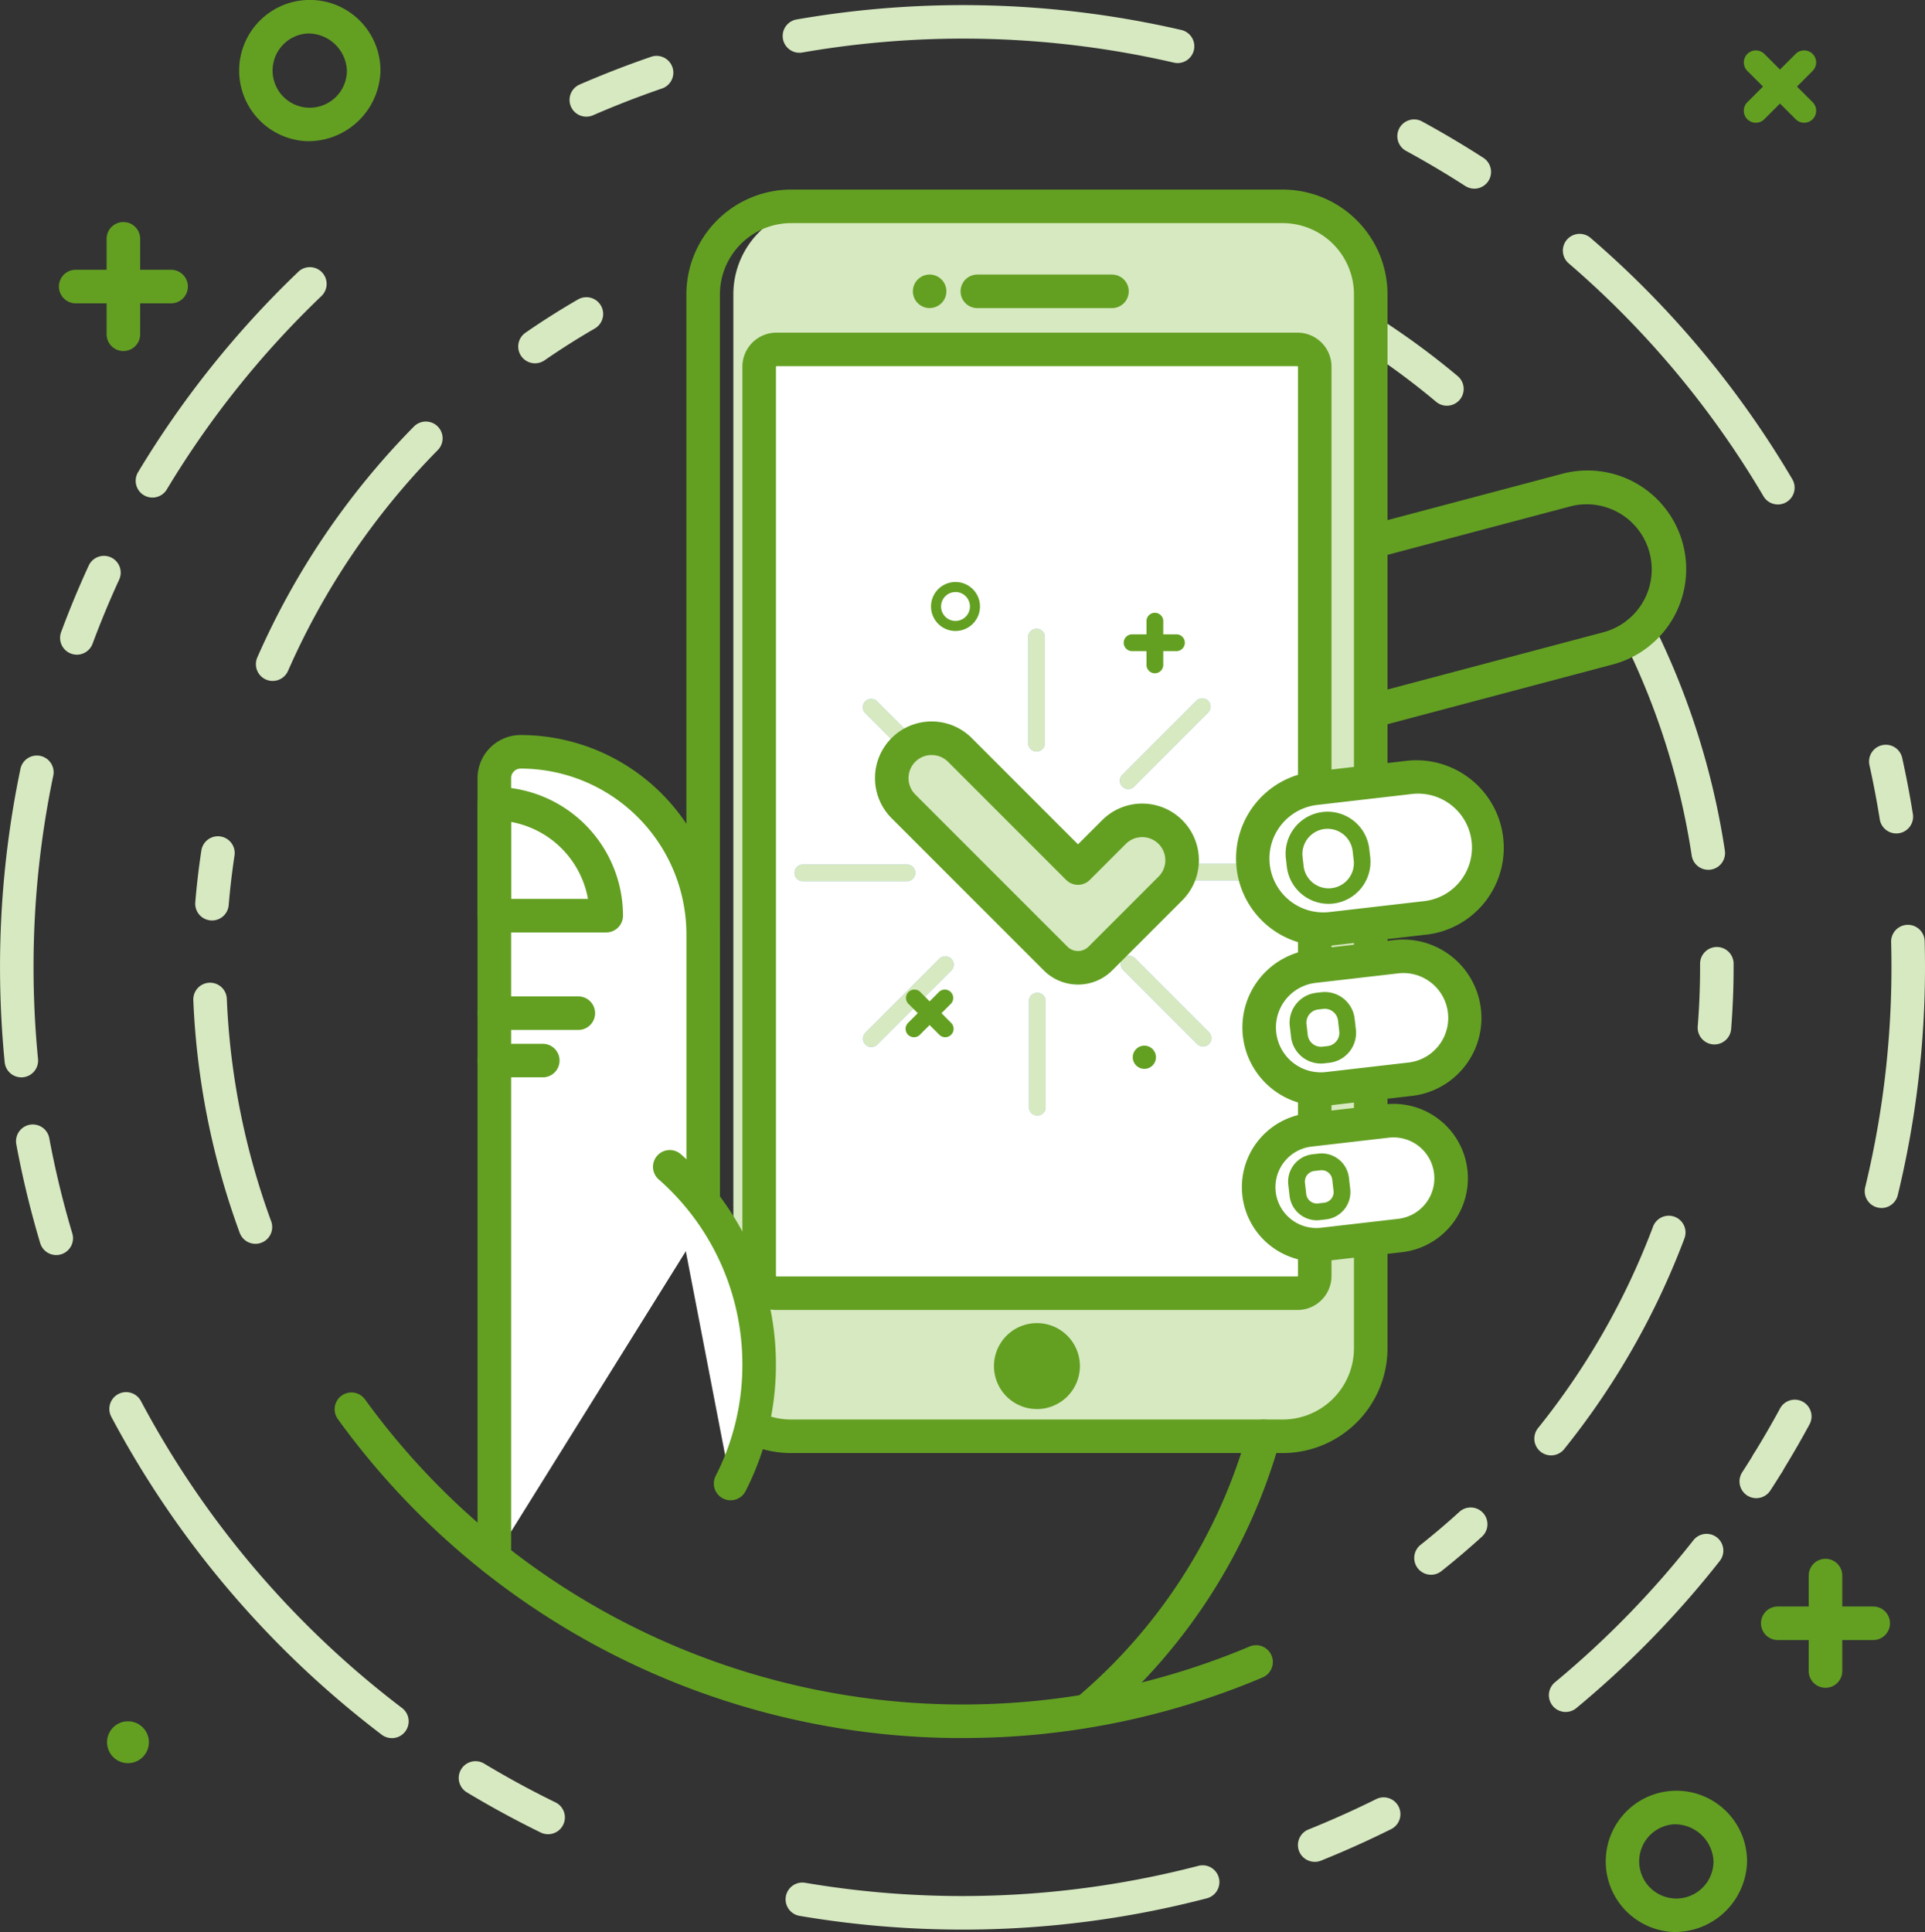 <svg xmlns="http://www.w3.org/2000/svg" width="228.864" height="229.686" viewBox="0 0 228.864 229.686">
  <rect x="0" y="0" width="228.864" height="229.686" fill="#333333" stroke="none"/>
  <g id="ACCESSIBLE" transform="translate(-551.702 -1223.509)">
    <path id="Path_3926" data-name="Path 3926" d="M818.845,395.76a1.994,1.994,0,0,1-1.24-3.555c1.576-1.249,3.128-2.568,4.611-3.92a1.993,1.993,0,1,1,2.685,2.946c-1.551,1.412-3.172,2.792-4.819,4.1a1.983,1.983,0,0,1-1.237.431" transform="translate(-97.01 1014.964)" fill="#d7e9c1"/>
    <path id="Path_3927" data-name="Path 3927" d="M836.616,373.086a1.993,1.993,0,0,1-1.553-3.241A87.364,87.364,0,0,0,848.735,345.9a1.993,1.993,0,1,1,3.73,1.405,91.367,91.367,0,0,1-14.293,25.034,1.99,1.99,0,0,1-1.555.745" transform="translate(-100.505 1023.449)" fill="#d7e9c1"/>
    <path id="Path_3928" data-name="Path 3928" d="M860.793,316.406c-.053,0-.107,0-.161-.006a1.993,1.993,0,0,1-1.828-2.145c.186-2.33.28-4.7.28-7.057v-.377a1.993,1.993,0,0,1,1.987-2h.006a1.993,1.993,0,0,1,1.992,1.987v.389c0,2.458-.1,4.939-.292,7.374a1.994,1.994,0,0,1-1.984,1.834" transform="translate(-105.258 1031.273)" fill="#d7e9c1"/>
    <path id="Path_3929" data-name="Path 3929" d="M857.857,286.01a1.994,1.994,0,0,1-1.968-1.694,86.947,86.947,0,0,0-8.07-25.607,1.993,1.993,0,0,1,3.572-1.77,90.959,90.959,0,0,1,8.439,26.779,1.994,1.994,0,0,1-1.672,2.27,2.017,2.017,0,0,1-.3.022" transform="translate(-103.059 1040.906)" fill="#d7e9c1"/>
    <path id="Path_3930" data-name="Path 3930" d="M816.591,220.778a1.987,1.987,0,0,1-1.279-.465,87.732,87.732,0,0,0-18.41-11.864,1.993,1.993,0,0,1,1.723-3.594,91.721,91.721,0,0,1,19.247,12.4,1.993,1.993,0,0,1-1.281,3.52" transform="translate(-92.865 1050.967)" fill="#d7e9c1"/>
    <path id="Path_3931" data-name="Path 3931" d="M686.246,216.521a1.993,1.993,0,0,1-1.135-3.632c2.021-1.4,4.122-2.728,6.245-3.956a1.993,1.993,0,1,1,2,3.451c-2.031,1.175-4.04,2.447-5.974,3.784a1.986,1.986,0,0,1-1.131.353" transform="translate(-70.938 1050.179)" fill="#d7e9c1"/>
    <path id="Path_3932" data-name="Path 3932" d="M647.423,257.911a1.994,1.994,0,0,1-1.824-2.795,91.4,91.4,0,0,1,18.58-27.41,1.993,1.993,0,1,1,2.842,2.793,87.425,87.425,0,0,0-17.772,26.219,2,2,0,0,1-1.826,1.192" transform="translate(-63.305 1046.553)" fill="#d7e9c1"/>
    <path id="Path_3933" data-name="Path 3933" d="M638.448,298.445c-.055,0-.111,0-.167-.007a1.992,1.992,0,0,1-1.821-2.151c.17-2.052.414-4.124.722-6.159a1.993,1.993,0,1,1,3.941.6c-.295,1.946-.528,3.928-.691,5.89a1.993,1.993,0,0,1-1.984,1.828" transform="translate(-61.54 1034.495)" fill="#d7e9c1"/>
    <path id="Path_3934" data-name="Path 3934" d="M643.556,341.156a2,2,0,0,1-1.871-1.305,91.256,91.256,0,0,1-5.514-27.633,1.993,1.993,0,1,1,3.982-.17,87.268,87.268,0,0,0,5.273,26.427,1.994,1.994,0,0,1-1.87,2.681" transform="translate(-61.484 1030.227)" fill="#d7e9c1"/>
    <path id="Path_3935" data-name="Path 3935" d="M838.772,412.834a1.993,1.993,0,0,1-1.273-3.528,111.292,111.292,0,0,0,16.48-16.912,1.993,1.993,0,0,1,3.134,2.462,115.2,115.2,0,0,1-17.072,17.519,1.987,1.987,0,0,1-1.27.458" transform="translate(-100.928 1014.204)" fill="#d7e9c1"/>
    <path id="Path_3936" data-name="Path 3936" d="M868.7,381.329a1.993,1.993,0,0,1-1.694-3.04c1.079-1.747,2.121-3.545,3.1-5.344a1.993,1.993,0,1,1,3.5,1.9c-1.011,1.864-2.09,3.727-3.209,5.537a1.992,1.992,0,0,1-1.7.946" transform="translate(-106.813 1018.083)" fill="#d7e9c1"/>
    <path id="Path_3937" data-name="Path 3937" d="M885.512,335.213a1.995,1.995,0,0,1-1.938-2.465,110.888,110.888,0,0,0,3.124-26.187c0-.966-.013-1.952-.038-2.932a1.993,1.993,0,1,1,3.984-.1c.026,1.014.04,2.035.04,3.035a114.891,114.891,0,0,1-3.238,27.129,2,2,0,0,1-1.935,1.522" transform="translate(-110.118 1031.909)" fill="#d7e9c1"/>
    <path id="Path_3938" data-name="Path 3938" d="M887.4,285.437a1.994,1.994,0,0,1-1.966-1.679c-.343-2.148-.756-4.316-1.227-6.441a1.993,1.993,0,1,1,3.892-.863c.488,2.2.916,4.448,1.272,6.675a1.994,1.994,0,0,1-1.654,2.282,2.016,2.016,0,0,1-.317.025" transform="translate(-110.245 1037.158)" fill="#d7e9c1"/>
    <path id="Path_3939" data-name="Path 3939" d="M864.407,231.456a1.994,1.994,0,0,1-1.719-.982,110.617,110.617,0,0,0-23.169-27.7,1.993,1.993,0,0,1,2.6-3.021,114.6,114.6,0,0,1,24,28.7,1.994,1.994,0,0,1-1.715,3.005" transform="translate(-101.331 1052.027)" fill="#d7e9c1"/>
    <path id="Path_3940" data-name="Path 3940" d="M823.478,190.572a1.983,1.983,0,0,1-1.077-.318c-2.312-1.489-4.708-2.908-7.12-4.218a1.994,1.994,0,0,1,1.9-3.5c2.5,1.358,4.981,2.829,7.377,4.372a1.993,1.993,0,0,1-1.081,3.668" transform="translate(-96.497 1055.365)" fill="#d7e9c1"/>
    <path id="Path_3941" data-name="Path 3941" d="M770.335,172.323a1.989,1.989,0,0,1-.452-.052,111.454,111.454,0,0,0-44.158-1.2,1.993,1.993,0,0,1-.685-3.927,115.47,115.47,0,0,1,45.745,1.248,1.993,1.993,0,0,1-.449,3.935" transform="translate(-78.634 1058.68)" fill="#d7e9c1"/>
    <path id="Path_3942" data-name="Path 3942" d="M693.85,180.181a1.993,1.993,0,0,1-.8-3.821c2.768-1.2,5.618-2.311,8.471-3.289a1.993,1.993,0,1,1,1.293,3.77c-2.752.944-5.5,2.012-8.172,3.173a1.992,1.992,0,0,1-.794.166" transform="translate(-72.434 1057.199)" fill="#d7e9c1"/>
    <path id="Path_3943" data-name="Path 3943" d="M629.632,231.618a1.993,1.993,0,0,1-1.706-3.02,114.824,114.824,0,0,1,19.01-23.785,1.993,1.993,0,1,1,2.756,2.878,110.866,110.866,0,0,0-18.35,22.96,1.993,1.993,0,0,1-1.71.966" transform="translate(-59.807 1051.045)" fill="#d7e9c1"/>
    <path id="Path_3944" data-name="Path 3944" d="M618.446,258.686A1.994,1.994,0,0,1,616.578,256c.989-2.663,2.092-5.322,3.278-7.9a1.993,1.993,0,0,1,3.622,1.665c-1.144,2.489-2.208,5.054-3.163,7.624a2,2,0,0,1-1.869,1.3" transform="translate(-57.608 1042.654)" fill="#d7e9c1"/>
    <path id="Path_3945" data-name="Path 3945" d="M610.1,314.768a1.993,1.993,0,0,1-1.982-1.8c-.367-3.732-.553-7.538-.553-11.312a115.214,115.214,0,0,1,2.41-23.473,1.994,1.994,0,1,1,3.9.814,111.259,111.259,0,0,0-2.326,22.659c0,3.645.179,7.32.533,10.923a1.994,1.994,0,0,1-1.789,2.18q-.1.01-.2.01" transform="translate(-55.86 1036.823)" fill="#d7e9c1"/>
    <path id="Path_3946" data-name="Path 3946" d="M614.713,346.608a1.994,1.994,0,0,1-1.91-1.424,114.116,114.116,0,0,1-2.838-11.741,1.994,1.994,0,1,1,3.921-.729,110.031,110.031,0,0,0,2.738,11.328,1.994,1.994,0,0,1-1.911,2.565" transform="translate(-56.325 1026.109)" fill="#d7e9c1"/>
    <path id="Path_3947" data-name="Path 3947" d="M657.333,411.828a1.984,1.984,0,0,1-1.2-.4,115.632,115.632,0,0,1-32.141-37.776,1.994,1.994,0,1,1,3.524-1.866,111.628,111.628,0,0,0,31.026,36.463,1.994,1.994,0,0,1-1.206,3.584" transform="translate(-59.044 1018.316)" fill="#d7e9c1"/>
    <path id="Path_3948" data-name="Path 3948" d="M686.076,433.99a1.983,1.983,0,0,1-.873-.2c-2.98-1.455-5.931-3.059-8.771-4.769a1.994,1.994,0,1,1,2.056-3.417c2.742,1.649,5.59,3.2,8.465,4.6a1.994,1.994,0,0,1-.876,3.786" transform="translate(-69.211 1007.581)" fill="#d7e9c1"/>
    <path id="Path_3949" data-name="Path 3949" d="M744.849,448.357a115.526,115.526,0,0,1-19.389-1.636,1.994,1.994,0,0,1,.671-3.931,111.446,111.446,0,0,0,46.762-2.012,1.994,1.994,0,1,1,1.01,3.859,114.838,114.838,0,0,1-29.054,3.721" transform="translate(-78.715 1004.554)" fill="#d7e9c1"/>
    <path id="Path_3950" data-name="Path 3950" d="M801.638,438.324a1.994,1.994,0,0,1-.744-3.845c2.709-1.089,5.411-2.3,8.031-3.6a1.994,1.994,0,1,1,1.777,3.57c-2.714,1.351-5.514,2.608-8.321,3.736a2,2,0,0,1-.742.144" transform="translate(-93.627 1006.529)" fill="#d7e9c1"/>
    <path id="Path_3951" data-name="Path 3951" d="M731.728,411.826a91.542,91.542,0,0,1-74.279-37.942,1.994,1.994,0,0,1,3.229-2.34,87.771,87.771,0,0,0,105.176,29.4,1.994,1.994,0,0,1,1.554,3.674,91.1,91.1,0,0,1-35.68,7.2" transform="translate(-65.594 1018.316)" fill="#63a022"/>
    <path id="Path_3952" data-name="Path 3952" d="M798.03,266.628a11.728,11.728,0,0,1-2.987-23.064l33.3-8.832a11.726,11.726,0,1,1,6.013,22.667l-33.3,8.832a11.772,11.772,0,0,1-3.025.4m33.315-28.3a7.707,7.707,0,0,0-1.982.259l-33.3,8.832a7.737,7.737,0,0,0,3.967,14.957l33.3-8.832a7.738,7.738,0,0,0-1.985-15.217" transform="translate(-91.007 1045.131)" fill="#63a022"/>
    <path id="Path_3953" data-name="Path 3953" d="M791.866,330.98v-125.3a10.461,10.461,0,0,0-10.461-10.461H726.55a10.461,10.461,0,0,0-10.461,10.461V316.387l4.32,23.541a27.537,27.537,0,0,0,6.141,1.513h54.855a10.461,10.461,0,0,0,10.461-10.461" transform="translate(-77.198 1052.823)" fill="#d7e9c1"/>
    <path id="Path_3954" data-name="Path 3954" d="M780.039,342.946H721.595a12.4,12.4,0,0,1-4.528-.848,1.995,1.995,0,0,1,1.45-3.716,8.423,8.423,0,0,0,3.078.576h58.444a8.477,8.477,0,0,0,8.467-8.467v-125.3a8.477,8.477,0,0,0-8.467-8.467H721.595a8.477,8.477,0,0,0-8.468,8.467V313.5a1.994,1.994,0,1,1-3.988,0V205.193a12.47,12.47,0,0,1,12.456-12.456h58.444a12.47,12.47,0,0,1,12.456,12.456v125.3a12.47,12.47,0,0,1-12.456,12.456" transform="translate(-75.832 1053.311)" fill="#63a022"/>
    <path id="Path_3955" data-name="Path 3955" d="M783.973,328.594H721.895a2.049,2.049,0,0,1-1.986-2.106V218.5a2.049,2.049,0,0,1,1.986-2.106h62.078a2.049,2.049,0,0,1,1.986,2.106v107.99a2.049,2.049,0,0,1-1.986,2.106" transform="translate(-77.949 1048.66)" fill="#fff"/>
    <path id="Path_3956" data-name="Path 3956" d="M783.485,330.1H721.407a4.046,4.046,0,0,1-3.98-4.1V218.009a4.046,4.046,0,0,1,3.98-4.1h62.078a4.047,4.047,0,0,1,3.981,4.1V326a4.047,4.047,0,0,1-3.981,4.1m-62.038-3.989h62a.186.186,0,0,0,.031-.112V218.009a.186.186,0,0,0-.031-.112h-62a.186.186,0,0,0-.031.112V326a.186.186,0,0,0,.031.112" transform="translate(-77.461 1049.148)" fill="#63a022"/>
    <path id="Path_3957" data-name="Path 3957" d="M764.875,365.588a5.109,5.109,0,1,1-5.109-5.109,5.109,5.109,0,0,1,5.109,5.109" transform="translate(-84.782 1020.329)" fill="#63a022"/>
    <path id="Path_3958" data-name="Path 3958" d="M752.2,207.79h0Z" transform="translate(-84.298 1050.351)" fill="#fff"/>
    <path id="Path_3959" data-name="Path 3959" d="M767.715,209.3H751.709a1.994,1.994,0,0,1,0-3.989h16.006a1.994,1.994,0,0,1,0,3.989" transform="translate(-83.81 1050.84)" fill="#63a022"/>
    <path id="Path_3960" data-name="Path 3960" d="M745.132,207.79" transform="translate(-82.909 1050.351)" fill="#fff"/>
    <path id="Path_3961" data-name="Path 3961" d="M744.642,209.294a2.106,2.106,0,0,1-.387-.036,2.038,2.038,0,0,1-.374-.116,1.874,1.874,0,0,1-.343-.183,2.027,2.027,0,0,1-.3-.247,1.979,1.979,0,0,1-.247-.3,1.877,1.877,0,0,1-.184-.343,1.98,1.98,0,0,1-.155-.766,2,2,0,0,1,2.385-1.955,2.1,2.1,0,0,1,.374.116,1.931,1.931,0,0,1,.343.183,2.088,2.088,0,0,1,.3.247,1.837,1.837,0,0,1,.247.3,1.937,1.937,0,0,1,.184.343,2.03,2.03,0,0,1,.115.375,1.978,1.978,0,0,1-.115,1.153,1.884,1.884,0,0,1-.184.343,1.982,1.982,0,0,1-.247.3,2.036,2.036,0,0,1-.3.247,1.878,1.878,0,0,1-.343.183,2.04,2.04,0,0,1-.374.116,2.116,2.116,0,0,1-.391.036" transform="translate(-82.42 1050.839)" fill="#63a022"/>
    <path id="Path_3962" data-name="Path 3962" d="M705.544,332V297.639a21.7,21.7,0,0,0-21.7-21.7,3.127,3.127,0,0,0-3.127,3.127v92.768Z" transform="translate(-70.243 1036.952)" fill="#fff"/>
    <path id="Path_3963" data-name="Path 3963" d="M680.227,373.337a1.994,1.994,0,0,1-1.994-1.994V278.576a5.126,5.126,0,0,1,5.121-5.121,23.723,23.723,0,0,1,23.7,23.7v34.358c0,1.1-.372-2.138-1.473-2.138s-2.515-.893-2.515-1.994V297.151a19.731,19.731,0,0,0-19.708-19.708,1.134,1.134,0,0,0-1.133,1.133v92.768a1.994,1.994,0,0,1-1.994,1.994" transform="translate(-69.755 1037.44)" fill="#63a022"/>
    <path id="Path_3964" data-name="Path 3964" d="M706.637,337.314A31.267,31.267,0,0,1,713.906,375Z" transform="translate(-75.34 1024.884)" fill="#fff"/>
    <path id="Path_3965" data-name="Path 3965" d="M713.416,376.5a1.994,1.994,0,0,1-1.775-2.9,28.933,28.933,0,0,0,3.175-13.269,29.264,29.264,0,0,0-9.982-22.007,1.995,1.995,0,0,1,2.629-3,33.255,33.255,0,0,1,11.341,25.007,32.875,32.875,0,0,1-3.611,15.081,1.993,1.993,0,0,1-1.778,1.089" transform="translate(-74.852 1025.372)" fill="#63a022"/>
    <path id="Path_3966" data-name="Path 3966" d="M693.537,298.436h-13.31a2,2,0,0,1-1.995-1.995v-13.31a1.994,1.994,0,0,1,1.995-1.994,15.322,15.322,0,0,1,15.3,15.3,1.994,1.994,0,0,1-1.994,1.995m-11.316-3.989h9.146a11.349,11.349,0,0,0-9.146-9.146Z" transform="translate(-69.755 1035.93)" fill="#63a022"/>
    <path id="Path_3967" data-name="Path 3967" d="M793.952,315.5h0a7.328,7.328,0,0,1,6.441-8.12l9.82-1.133a7.329,7.329,0,0,1,1.679,14.561l-9.82,1.132a7.328,7.328,0,0,1-8.12-6.441" transform="translate(-92.498 1031.002)" fill="#fff"/>
    <path id="Path_3968" data-name="Path 3968" d="M800.738,323.495a9.337,9.337,0,0,1-9.255-8.256h0a9.321,9.321,0,0,1,8.194-10.33l9.82-1.133a9.323,9.323,0,0,1,2.136,18.523l-9.82,1.132a9.332,9.332,0,0,1-1.074.063m9.83-15.791a5.507,5.507,0,0,0-.615.035l-9.82,1.132a5.335,5.335,0,0,0,1.223,10.6l9.82-1.133a5.335,5.335,0,0,0-.607-10.634" transform="translate(-92.01 1031.49)" fill="#63a022"/>
    <path id="Path_3969" data-name="Path 3969" d="M793.883,339.213h0a6.851,6.851,0,0,1,6.021-7.59l9.179-1.058a6.85,6.85,0,1,1,1.569,13.61l-9.178,1.059a6.851,6.851,0,0,1-7.59-6.02" transform="translate(-92.485 1026.22)" fill="#fff"/>
    <path id="Path_3970" data-name="Path 3970" d="M800.182,346.785a8.845,8.845,0,0,1-1-17.632l9.179-1.058a8.844,8.844,0,0,1,2.026,17.572l-9.179,1.058a8.89,8.89,0,0,1-1.03.059m-4.807-8.289a4.864,4.864,0,0,0,5.38,4.268l9.179-1.059a4.856,4.856,0,0,0-1.113-9.649l-9.178,1.059a4.861,4.861,0,0,0-4.268,5.38" transform="translate(-91.997 1026.708)" fill="#63a022"/>
    <path id="Path_3971" data-name="Path 3971" d="M680.715,314.615h0Z" transform="translate(-70.243 1029.347)" fill="#fff"/>
    <path id="Path_3972" data-name="Path 3972" d="M690.214,316.122h-9.988a1.994,1.994,0,0,1,0-3.989h9.988a1.994,1.994,0,0,1,0,3.989" transform="translate(-69.755 1029.835)" fill="#63a022"/>
    <path id="Path_3973" data-name="Path 3973" d="M680.715,321.628h0Z" transform="translate(-70.243 1027.968)" fill="#fff"/>
    <path id="Path_3974" data-name="Path 3974" d="M685.989,323.134h-5.762a1.994,1.994,0,1,1,0-3.988h5.762a1.994,1.994,0,0,1,0,3.988" transform="translate(-69.755 1028.456)" fill="#63a022"/>
    <path id="Path_3975" data-name="Path 3975" d="M802.125,319.987a3.578,3.578,0,0,1-3.547-3.169l-.148-1.277a3.58,3.58,0,0,1,3.145-3.964l.6-.07a3.578,3.578,0,0,1,3.965,3.144l.147,1.277a3.582,3.582,0,0,1-3.144,3.964l-.6.07a3.627,3.627,0,0,1-.417.024m.468-6.508a1.592,1.592,0,0,0-.185.01l-.6.07a1.583,1.583,0,0,0-1.392,1.755l.147,1.277a1.585,1.585,0,0,0,1.755,1.391l.6-.069a1.585,1.585,0,0,0,1.391-1.755l-.147-1.277a1.585,1.585,0,0,0-1.57-1.4m-.9-.91h0Z" transform="translate(-93.384 1029.963)" fill="#63a022"/>
    <path id="Path_3976" data-name="Path 3976" d="M801.6,343.316a3.267,3.267,0,0,1-3.238-2.892l-.153-1.334a3.269,3.269,0,0,1,2.869-3.618h0l.721-.083a3.267,3.267,0,0,1,3.619,2.87l.153,1.334a3.265,3.265,0,0,1-2.87,3.618l-.721.083a3.2,3.2,0,0,1-.381.022m-.293-5.862a1.273,1.273,0,0,0-1.117,1.408l.153,1.334a1.273,1.273,0,0,0,1.408,1.117l.721-.084a1.271,1.271,0,0,0,1.117-1.408l-.153-1.334a1.271,1.271,0,0,0-1.408-1.117Z" transform="translate(-93.341 1025.267)" fill="#63a022"/>
    <path id="Path_3977" data-name="Path 3977" d="M768.684,410.853a1.994,1.994,0,0,1-1.306-3.5,63.946,63.946,0,0,0,19.8-31.151,1.994,1.994,0,1,1,3.84,1.077,67.923,67.923,0,0,1-21.029,33.09,1.986,1.986,0,0,1-1.3.487" transform="translate(-87.147 1017.525)" fill="#63a022"/>
    <path id="Path_3978" data-name="Path 3978" d="M736.253,316.977a1,1,0,0,1-.705-1.7l8.859-8.858a1,1,0,0,1,1.41,1.41l-8.858,8.858a.993.993,0,0,1-.705.292" transform="translate(-80.967 1031.017)" fill="#9ac3ed"/>
    <path id="Path_3979" data-name="Path 3979" d="M736.253,316.977a1,1,0,0,1-.705-1.7l8.859-8.858a1,1,0,0,1,1.41,1.41l-8.858,8.858a.993.993,0,0,1-.705.292" transform="translate(-80.967 1031.017)" fill="#d7e9c1"/>
    <path id="Path_3980" data-name="Path 3980" d="M738.568,294.6H726.04a1,1,0,0,1,0-1.994h12.528a1,1,0,0,1,0,1.994" transform="translate(-78.959 1033.674)" fill="#9ac3ed"/>
    <path id="Path_3981" data-name="Path 3981" d="M738.568,294.6H726.04a1,1,0,0,1,0-1.994h12.528a1,1,0,0,1,0,1.994" transform="translate(-78.959 1033.674)" fill="#d7e9c1"/>
    <path id="Path_3982" data-name="Path 3982" d="M745.031,278.885a.993.993,0,0,1-.705-.292l-8.858-8.858a1,1,0,0,1,1.41-1.41l8.859,8.858a1,1,0,0,1-.705,1.7" transform="translate(-80.951 1038.506)" fill="#9ac3ed"/>
    <path id="Path_3983" data-name="Path 3983" d="M745.031,278.885a.993.993,0,0,1-.705-.292l-8.858-8.858a1,1,0,0,1,1.41-1.41l8.859,8.858a1,1,0,0,1-.705,1.7" transform="translate(-80.951 1038.506)" fill="#d7e9c1"/>
    <path id="Path_3984" data-name="Path 3984" d="M760.716,272.341a1,1,0,0,1-1-1V258.816a1,1,0,1,1,1.994,0v12.528a1,1,0,0,1-1,1" transform="translate(-85.777 1040.515)" fill="#9ac3ed"/>
    <path id="Path_3985" data-name="Path 3985" d="M760.716,272.341a1,1,0,0,1-1-1V258.816a1,1,0,1,1,1.994,0v12.528a1,1,0,0,1-1,1" transform="translate(-85.777 1040.515)" fill="#d7e9c1"/>
    <path id="Path_3986" data-name="Path 3986" d="M774.266,278.8a1,1,0,0,1-.7-1.7l8.858-8.858a1,1,0,0,1,1.41,1.41l-8.858,8.858a.993.993,0,0,1-.705.292" transform="translate(-88.441 1038.522)" fill="#9ac3ed"/>
    <path id="Path_3987" data-name="Path 3987" d="M774.266,278.8a1,1,0,0,1-.7-1.7l8.858-8.858a1,1,0,0,1,1.41,1.41l-8.858,8.858a.993.993,0,0,1-.705.292" transform="translate(-88.441 1038.522)" fill="#d7e9c1"/>
    <path id="Path_3988" data-name="Path 3988" d="M792.438,294.489H779.91a1,1,0,1,1,0-1.994h12.528a1,1,0,1,1,0,1.994" transform="translate(-89.551 1033.696)" fill="#9ac3ed"/>
    <path id="Path_3989" data-name="Path 3989" d="M792.438,294.489H779.91a1,1,0,1,1,0-1.994h12.528a1,1,0,1,1,0,1.994" transform="translate(-89.551 1033.696)" fill="#d7e9c1"/>
    <path id="Path_3990" data-name="Path 3990" d="M783.2,316.9a.993.993,0,0,1-.705-.292l-8.858-8.858a1,1,0,0,1,1.41-1.41l8.859,8.858a1,1,0,0,1-.705,1.7" transform="translate(-88.457 1031.032)" fill="#9ac3ed"/>
    <path id="Path_3991" data-name="Path 3991" d="M783.2,316.9a.993.993,0,0,1-.705-.292l-8.858-8.858a1,1,0,0,1,1.41-1.41l8.859,8.858a1,1,0,0,1-.705,1.7" transform="translate(-88.457 1031.032)" fill="#d7e9c1"/>
    <path id="Path_3992" data-name="Path 3992" d="M760.829,326.212a1,1,0,0,1-1-1V312.687a1,1,0,1,1,1.994,0v12.528a1,1,0,0,1-1,1" transform="translate(-85.799 1029.922)" fill="#9ac3ed"/>
    <path id="Path_3993" data-name="Path 3993" d="M760.829,326.212a1,1,0,0,1-1-1V312.687a1,1,0,1,1,1.994,0v12.528a1,1,0,0,1-1,1" transform="translate(-85.799 1029.922)" fill="#d7e9c1"/>
    <path id="Path_3994" data-name="Path 3994" d="M765.953,285.081l-4.28,4.28L747.63,275.318a4.745,4.745,0,1,0-6.71,6.71l14.044,14.043,4.048,4.049a3.763,3.763,0,0,0,5.322,0l4.049-4.049,4.28-4.28a4.745,4.745,0,0,0-6.71-6.71" transform="translate(-81.807 1037.347)" fill="#d7e9c1"/>
    <path id="Path_3995" data-name="Path 3995" d="M761.185,302.725a5.735,5.735,0,0,1-4.07-1.683l-18.093-18.093a6.738,6.738,0,0,1,9.53-9.53l12.633,12.634,2.87-2.87a6.738,6.738,0,1,1,9.53,9.53l-8.329,8.329a5.737,5.737,0,0,1-4.071,1.683m-17.4-27.289a2.749,2.749,0,0,0-1.944,4.693l18.092,18.092a1.771,1.771,0,0,0,2.5,0l8.329-8.329a2.75,2.75,0,1,0-3.89-3.889l-4.28,4.28a1.994,1.994,0,0,1-2.82,0L745.731,276.24a2.737,2.737,0,0,0-1.944-.8" transform="translate(-81.319 1037.834)" fill="#63a022"/>
    <path id="Path_3996" data-name="Path 3996" d="M793,290.311h0a8.4,8.4,0,0,1,7.385-9.31l11.259-1.3a8.4,8.4,0,0,1,1.925,16.7l-11.258,1.3a8.4,8.4,0,0,1-9.31-7.385" transform="translate(-92.31 1036.223)" fill="#fff"/>
    <path id="Path_3997" data-name="Path 3997" d="M800.839,299.259a10.4,10.4,0,0,1-1.171-20.729l11.259-1.3a10.4,10.4,0,0,1,2.381,20.659l-11.258,1.3a10.622,10.622,0,0,1-1.212.071m-6.346-9.665a6.41,6.41,0,0,0,7.1,5.633l11.259-1.3a6.409,6.409,0,0,0-1.469-12.734l-11.258,1.3a6.411,6.411,0,0,0-5.633,7.1" transform="translate(-91.822 1036.711)" fill="#63a022"/>
    <path id="Path_3998" data-name="Path 3998" d="M802.915,295.763a5,5,0,0,1-4.954-4.419l-.107-.93a4.99,4.99,0,1,1,9.914-1.143l.108.93a5,5,0,0,1-4.962,5.563m-.447-8.9a3,3,0,0,0-2.633,3.32l.107.93a3,3,0,1,0,5.953-.687l-.108-.929a3,3,0,0,0-3.32-2.633" transform="translate(-93.269 1035.199)" fill="#63a022"/>
    <path id="Path_3999" data-name="Path 3999" d="M748.251,256.632a2.912,2.912,0,1,1,2.912-2.912,2.916,2.916,0,0,1-2.912,2.912m0-4.628a1.716,1.716,0,1,0,1.716,1.716A1.718,1.718,0,0,0,748.251,252" transform="translate(-82.949 1041.893)" fill="#63a022"/>
    <path id="Path_4000" data-name="Path 4000" d="M780.221,260.549h-5.27a1,1,0,1,1,0-1.994h5.27a1,1,0,0,1,0,1.994" transform="translate(-88.576 1040.37)" fill="#63a022"/>
    <path id="Path_4001" data-name="Path 4001" d="M778.23,262.539a1,1,0,0,1-1-1v-5.27a1,1,0,0,1,1.994,0v5.27a1,1,0,0,1-1,1" transform="translate(-89.221 1041.015)" fill="#63a022"/>
    <path id="Path_4002" data-name="Path 4002" d="M746.295,316.776a.993.993,0,0,1-.705-.292l-3.726-3.726a1,1,0,0,1,1.41-1.41L747,315.074a1,1,0,0,1-.705,1.7" transform="translate(-82.209 1030.047)" fill="#63a022"/>
    <path id="Path_4003" data-name="Path 4003" d="M742.568,316.776a1,1,0,0,1-.705-1.7l3.727-3.726a1,1,0,0,1,1.41,1.41l-3.726,3.726a.993.993,0,0,1-.705.292" transform="translate(-82.209 1030.047)" fill="#63a022"/>
    <path id="Path_4004" data-name="Path 4004" d="M777.954,320.8a1.379,1.379,0,1,1-1.379-1.379,1.38,1.38,0,0,1,1.379,1.379" transform="translate(-88.82 1028.402)" fill="#63a022"/>
    <path id="Path_4005" data-name="Path 4005" d="M650.824,181.467a8.4,8.4,0,1,1,8.755-8.392,8.589,8.589,0,0,1-8.755,8.392m0-12.8a4.418,4.418,0,1,0,4.766,4.4,4.6,4.6,0,0,0-4.766-4.4" transform="translate(-62.644 1058.827)" fill="#63a022"/>
    <path id="Path_4006" data-name="Path 4006" d="M853.064,446.474a8.4,8.4,0,1,1,8.755-8.393,8.589,8.589,0,0,1-8.755,8.393m0-12.8a4.418,4.418,0,1,0,4.766,4.4,4.6,4.6,0,0,0-4.766-4.4" transform="translate(-102.409 1006.721)" fill="#63a022"/>
    <path id="Path_4007" data-name="Path 4007" d="M629.618,208.592H618.273a1.994,1.994,0,1,1,0-3.989h11.345a1.994,1.994,0,0,1,0,3.989" transform="translate(-57.573 1050.978)" fill="#63a022"/>
    <path id="Path_4008" data-name="Path 4008" d="M625.334,212.876a1.994,1.994,0,0,1-1.994-1.994V199.536a1.994,1.994,0,0,1,3.988,0v11.346a1.994,1.994,0,0,1-1.994,1.994" transform="translate(-58.962 1052.366)" fill="#63a022"/>
    <path id="Path_4009" data-name="Path 4009" d="M881.51,406.406H870.164a1.994,1.994,0,0,1,0-3.989H881.51a1.994,1.994,0,0,1,0,3.989" transform="translate(-107.101 1012.083)" fill="#63a022"/>
    <path id="Path_4010" data-name="Path 4010" d="M877.225,410.691a1.994,1.994,0,0,1-1.994-1.994V397.351a1.994,1.994,0,0,1,3.988,0V408.7a1.994,1.994,0,0,1-1.994,1.994" transform="translate(-108.489 1013.471)" fill="#63a022"/>
    <path id="Path_4011" data-name="Path 4011" d="M872.8,180.741a1.424,1.424,0,0,1-1.01-.419l-5.744-5.743a1.428,1.428,0,1,1,2.02-2.02l5.744,5.745a1.428,1.428,0,0,1-1.01,2.437" transform="translate(-106.6 1057.361)" fill="#63a022"/>
    <path id="Path_4012" data-name="Path 4012" d="M867.051,180.741a1.428,1.428,0,0,1-1.01-2.437l5.744-5.745a1.428,1.428,0,1,1,2.02,2.02l-5.744,5.743a1.424,1.424,0,0,1-1.01.419" transform="translate(-106.6 1057.361)" fill="#63a022"/>
    <path id="Path_4013" data-name="Path 4013" d="M866.979,384.88a1.995,1.995,0,0,1-1.67-3.08c.454-.7.907-1.416,1.344-2.124a1.994,1.994,0,0,1,3.394,2.094c-.453.735-.922,1.475-1.394,2.2a1.992,1.992,0,0,1-1.674.909" transform="translate(-106.475 1016.741)" fill="#d7e9c1"/>
    <path id="Path_4014" data-name="Path 4014" d="M628.378,421.892a2.487,2.487,0,1,1-2.487-2.487,2.487,2.487,0,0,1,2.487,2.487" transform="translate(-58.974 1008.743)" fill="#63a022"/>
  </g>
</svg>
